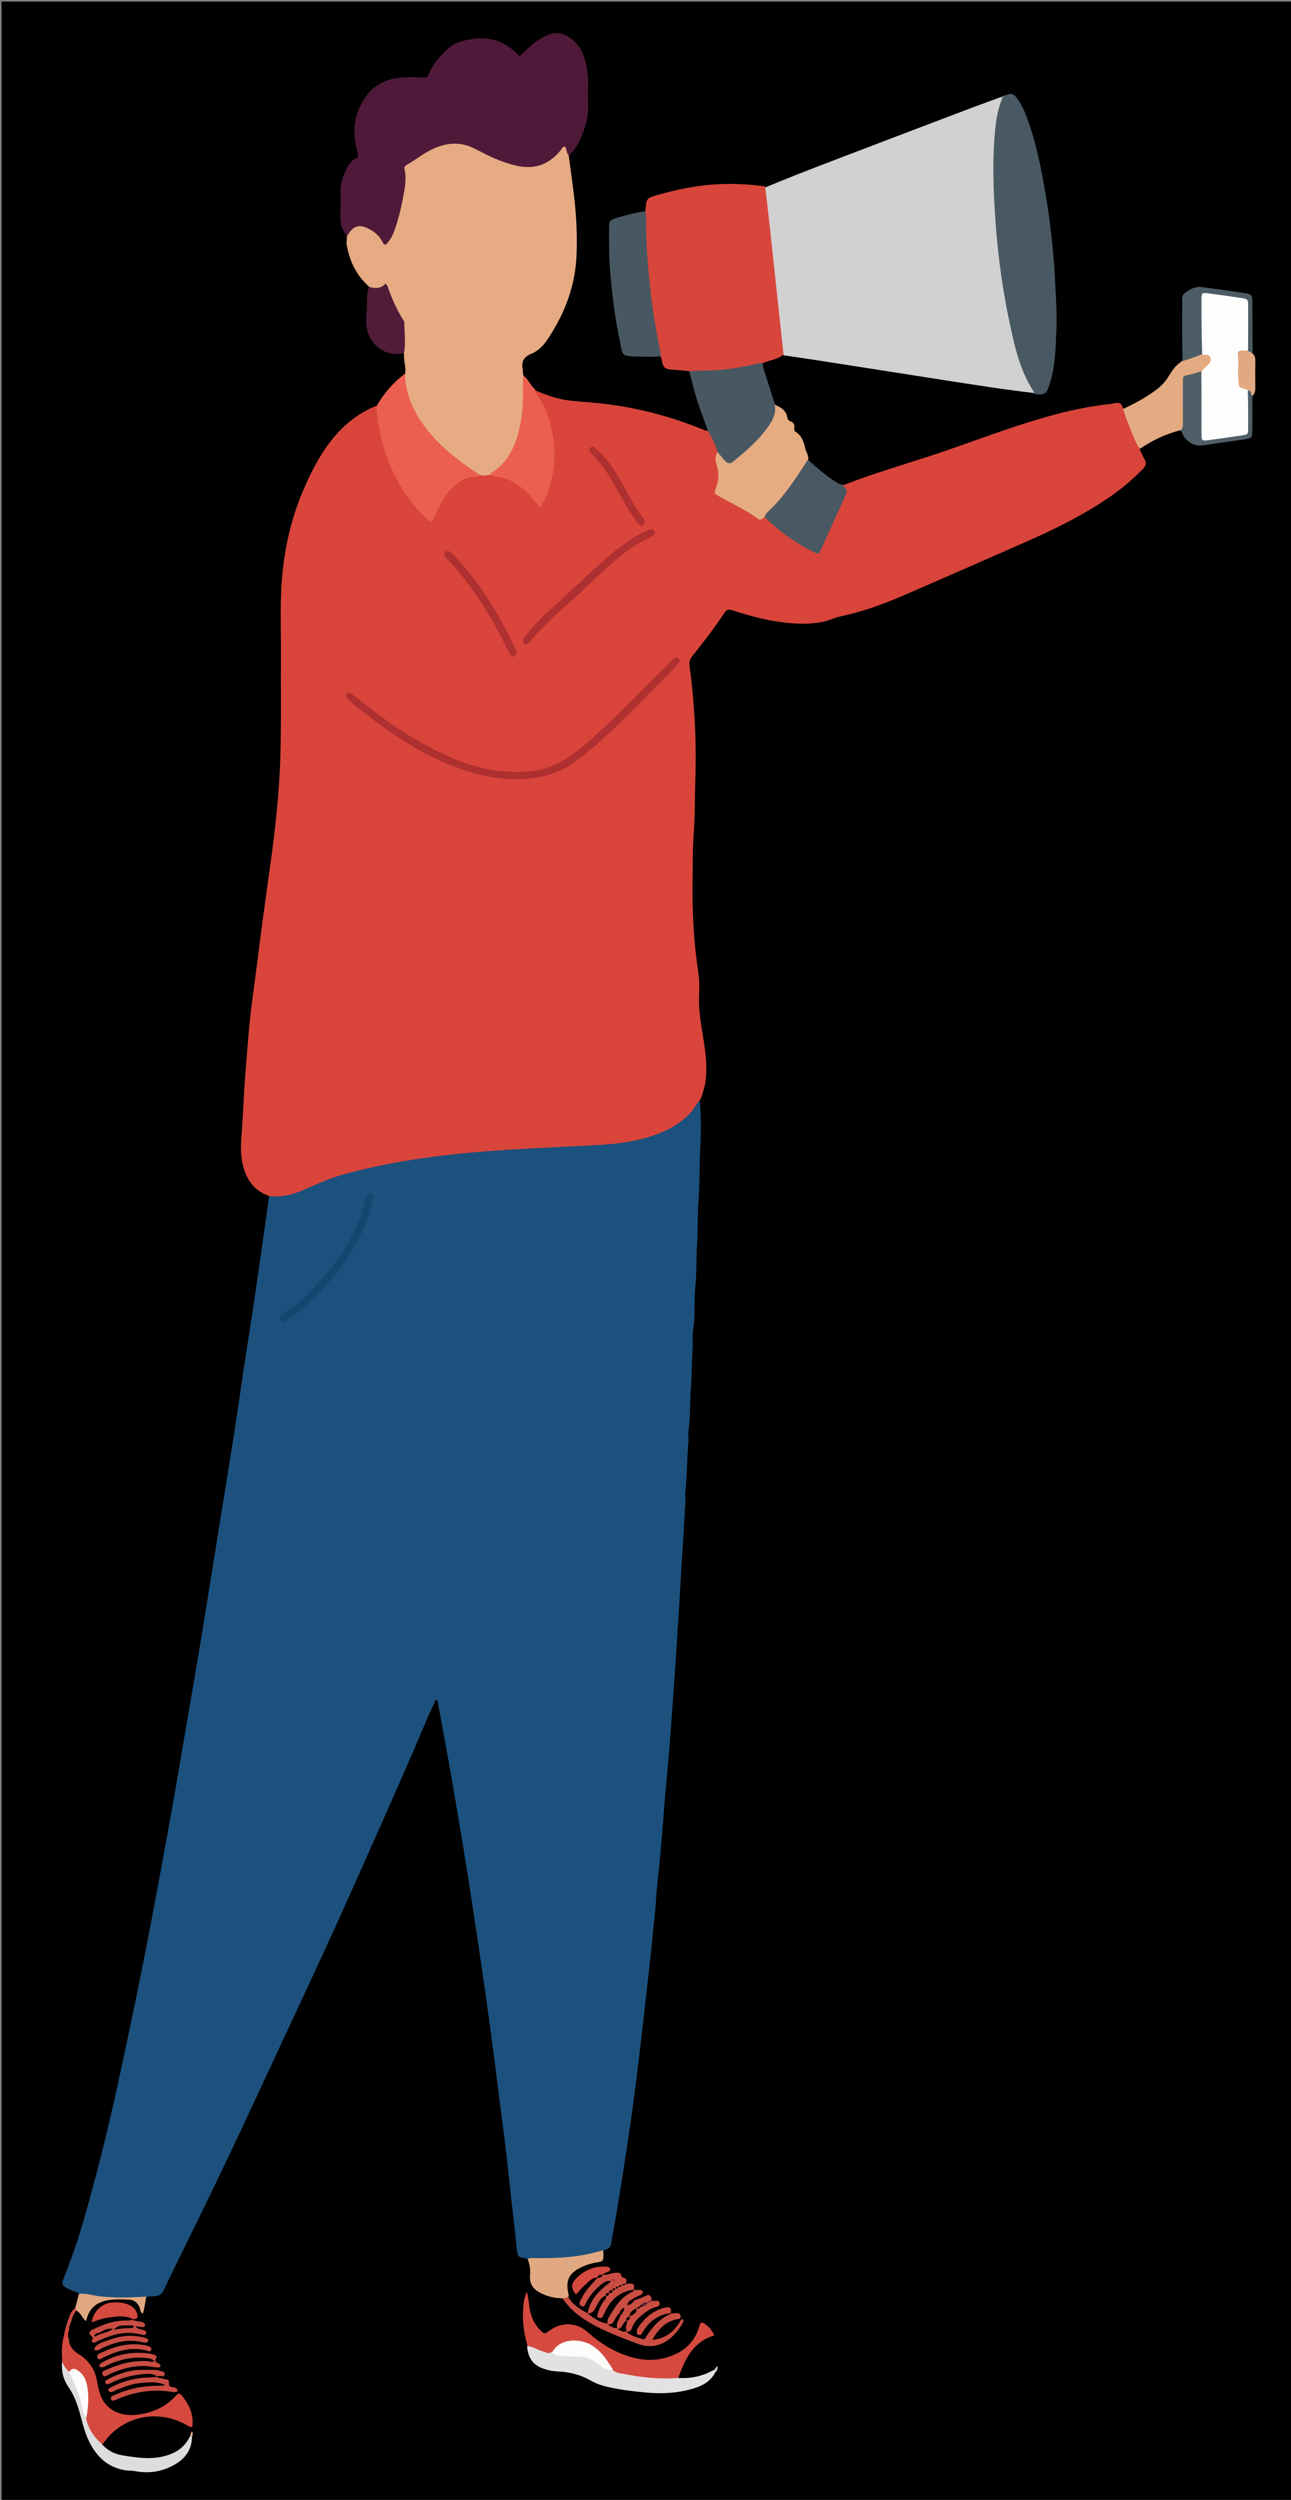 <svg version="1.1" id="Layer_1" xmlns="http://www.w3.org/2000/svg" xmlns:xlink="http://www.w3.org/1999/xlink" x="0px" y="0px"
	 width="100%" viewBox="0 0 1674 3240" enable-background="new 0 0 1674 3240" xml:space="preserve">
<rect x="0" y="0" width="1674" height="3240" fill="#808080" stroke="none"/>
<path fill="#000000" opacity="1" stroke="none" 
	d="
M2,996 
	C2,664 2,333 2,2 
	C560,2 1118,2 1676,2 
	C1676,1082 1676,2162 1676,3242 
	C1118,3242 560,3242 2,3242 
	C2,2493.667 2,1745.333 2,996 
z"/>
<path fill="#1C517D" opacity="1" stroke="none" 
	d="
M907.103,1425.011 
	C909.615,1448.275 908.766,1471.607 907.703,1494.781 
	C906.792,1514.655 907.378,1534.568 905.868,1554.364 
	C904.327,1574.573 905.218,1594.837 903.781,1614.958 
	C902.573,1631.864 903.58,1648.848 901.773,1665.583 
	C899.635,1685.373 901.886,1705.305 898.579,1724.988 
	C897.426,1731.852 898.63,1738.868 898.16,1745.869 
	C896.92,1764.382 897.174,1783.002 895.719,1801.491 
	C894.317,1819.294 895.337,1837.212 892.638,1854.946 
	C891.947,1859.484 893.199,1864.294 892.726,1868.893 
	C890.524,1890.289 891.27,1911.864 888.603,1933.234 
	C888.074,1937.479 889.057,1941.895 888.767,1946.193 
	C887.608,1963.376 886.93,1980.596 885.757,1997.758 
	C884.54,2015.571 883.471,2033.402 882.479,2051.223 
	C881.081,2076.353 879.196,2101.451 877.789,2126.581 
	C876.161,2155.667 873.719,2184.718 871.826,2213.801 
	C870.688,2231.299 869.219,2248.791 867.891,2266.285 
	C865.788,2294.001 862.62,2321.64 860.722,2349.367 
	C859.433,2368.208 857.575,2386.987 855.992,2405.794 
	C854.464,2423.937 851.911,2442.005 850.818,2460.167 
	C849.761,2477.727 847.448,2495.138 845.885,2512.631 
	C843.941,2534.39 841.179,2556.075 838.769,2577.792 
	C836.537,2597.903 834.434,2618.03 832.039,2638.121 
	C828.663,2666.443 825.232,2694.76 821.518,2723.04 
	C818.669,2744.73 815.498,2766.381 812.193,2788.008 
	C808.083,2814.907 803.766,2841.776 799.383,2868.632 
	C797.349,2881.092 794.608,2893.443 792.862,2905.938 
	C792.046,2911.77 789.609,2915.109 783.242,2916.352 
	C773.744,2925.91 761.369,2925.24 750.223,2927.416 
	C732.219,2930.931 713.871,2930.285 695.601,2930.115 
	C691.782,2930.08 688.487,2928.748 684.246,2927.491 
	C670.824,2925.36 671.224,2925.32 669.988,2913.017 
	C667.638,2889.642 664.745,2866.322 662.147,2842.972 
	C660.025,2823.901 658.19,2804.797 655.89,2785.748 
	C652.835,2760.457 649.449,2735.206 646.211,2709.937 
	C643.473,2688.571 640.84,2667.191 637.986,2645.841 
	C634.471,2619.55 630.899,2593.264 627.124,2567.009 
	C622.876,2537.465 618.46,2507.945 613.959,2478.439 
	C609.856,2451.535 605.698,2424.639 601.282,2397.786 
	C595.686,2363.746 589.954,2329.727 584.001,2295.748 
	C578.791,2266.005 573.201,2236.329 567.744,2206.63 
	C567.524,2205.435 567.651,2203.916 565.097,2203.025 
	C560.925,2212.201 556.52,2221.317 552.587,2230.632 
	C529.313,2285.763 504.977,2340.429 480.655,2395.101 
	C463.097,2434.571 445.553,2474.05 427.576,2513.329 
	C406.693,2558.96 385.357,2604.384 364.193,2649.886 
	C347.51,2685.754 330.882,2721.646 314.06,2757.448 
	C300.914,2785.425 287.66,2813.353 274.179,2841.17 
	C255.18,2880.373 235.927,2919.454 216.784,2958.587 
	C216.492,2959.186 216.206,2959.787 215.939,2960.397 
	C209.216,2975.771 209.217,2975.771 191.305,2976.617 
	C186.623,2979.772 182.191,2980.324 177.421,2979.95 
	C161.662,2978.713 145.925,2978.9 130.111,2979.537 
	C121.175,2979.896 111.608,2979.155 103.013,2972.766 
	C96.359,2969.303 89.698,2968.018 84.186,2964.023 
	C81.121,2961.801 79.968,2959.609 81.553,2955.695 
	C85.421,2946.142 88.744,2936.37 92.403,2926.729 
	C103.39,2897.779 111.252,2867.861 119.445,2838.074 
	C135.134,2781.03 148.209,2723.338 160.519,2665.484 
	C170.473,2618.703 180.283,2571.884 189.42,2524.939 
	C200.396,2468.543 210.805,2412.035 221.052,2355.501 
	C228.394,2315.003 235.078,2274.386 242.035,2233.819 
	C248.207,2197.827 254.517,2161.857 260.466,2125.828 
	C267.817,2081.303 274.858,2036.726 282.032,1992.171 
	C289.102,1948.266 296.305,1904.381 303.193,1860.446 
	C307.717,1831.592 311.712,1802.655 316.079,1773.775 
	C320.442,1744.92 325.112,1716.111 329.394,1687.245 
	C334.41,1653.438 339.164,1619.592 344.006,1585.76 
	C345.605,1574.592 347.124,1563.414 348.669,1551.364 
	C350.69,1546.653 354.463,1545.981 358.08,1546.125 
	C373.288,1546.729 386.97,1541.145 400.102,1534.879 
	C436.896,1517.323 476.34,1509.364 515.935,1502.268 
	C566.335,1493.236 617.248,1488.492 668.397,1485.637 
	C705.532,1483.564 742.723,1482.31 779.801,1479.605 
	C812.671,1477.208 845.358,1472.707 874.218,1454.4 
	C883.661,1448.41 891.074,1440.438 898.082,1431.979 
	C900.429,1429.146 902.43,1426.058 907.103,1425.011 
z"/>
<path fill="#D9453B" opacity="1" stroke="none" 
	d="
M907.93,1425.05 
	C903.221,1430.157 900.412,1436.661 895.677,1441.871 
	C882.035,1456.88 864.823,1465.845 845.943,1472.125 
	C824.957,1479.106 803.214,1482.272 781.289,1483.62 
	C739.793,1486.174 698.228,1487.609 656.742,1490.296 
	C585.969,1494.879 515.68,1502.979 446.985,1521.684 
	C434.738,1525.018 422.925,1529.35 411.36,1534.495 
	C404.068,1537.739 396.733,1540.892 389.356,1543.936 
	C376.866,1549.088 363.931,1551.673 349.511,1550.377 
	C327.212,1542.647 317.747,1525.913 313.826,1504.589 
	C311.139,1489.98 313.001,1475.569 313.951,1461.05 
	C315.509,1437.237 316.363,1413.371 318.318,1389.593 
	C320.949,1357.595 323.035,1325.542 327.435,1293.697 
	C331.925,1261.2 335.788,1228.616 340.129,1196.098 
	C344.207,1165.536 348.622,1135.02 352.754,1104.466 
	C355.861,1081.488 358.254,1058.436 360.331,1035.333 
	C365.792,974.593 363.831,913.721 364.279,852.891 
	C364.469,826.951 363.583,800.991 364.27,775.069 
	C365.547,726.894 374.099,680.1 393.166,635.53 
	C403.271,611.912 414.821,589.128 431.041,569.024 
	C446.082,550.383 464.221,535.692 487.17,526.239 
	C493.734,530.891 492.838,537.972 493.756,544.366 
	C500.258,589.651 517.718,629.789 549.514,663.155 
	C557.847,671.901 558.043,671.717 563.386,661.006 
	C565.165,657.441 566.842,653.82 568.796,650.348 
	C580.451,629.633 596.136,614.628 622.194,613.137 
	C626.552,612.097 630.211,611.96 634.646,612.592 
	C659.928,614.017 678.965,625.685 694.085,644.284 
	C698.91,650.219 701.312,649.348 703.99,642.76 
	C720.895,601.158 719.086,560.57 697.863,520.905 
	C695.439,516.374 691.043,512.4 693.835,505.916 
	C708.311,511.801 722.42,517.177 737.778,519.043 
	C745.973,520.038 754.229,520.745 762.4,521.341 
	C815.031,525.182 865.474,537.735 914.162,557.791 
	C914.773,558.042 915.432,558.178 916.81,558.49 
	C925.737,559.209 926.107,566.697 929.021,571.829 
	C931.132,575.547 932.696,579.581 932.917,584.729 
	C930.323,591.347 931.657,597.254 933.149,602.98 
	C935.381,611.544 936.046,620.041 933.069,628.46 
	C930.617,635.395 933.088,639.385 939.253,642.924 
	C952.767,650.683 967.205,656.825 979.885,666.043 
	C983.008,668.314 986.631,668.62 991.051,668.49 
	C999.063,671.434 1004.224,677.254 1010.019,682.119 
	C1022.539,692.627 1036.244,701.265 1050.436,709.263 
	C1057.058,712.995 1060.858,712.022 1064.165,704.62 
	C1072.689,685.547 1080.968,666.344 1090.272,647.636 
	C1093.274,641.598 1092.267,635.401 1093.496,628.723 
	C1130.339,614.557 1167.572,603.451 1204.519,591.457 
	C1237.345,580.8 1269.669,568.609 1302.351,557.496 
	C1347.296,542.212 1392.658,528.483 1440.173,523.55 
	C1442.459,523.313 1444.696,522.627 1446.973,522.255 
	C1451.576,521.501 1454.652,523.247 1455.945,528.606 
	C1458.802,531.707 1461.346,534.212 1462.668,537.807 
	C1467.03,549.665 1471.781,561.374 1476.564,573.068 
	C1477.596,575.592 1477.991,578.181 1477.458,581.607 
	C1479.723,586.521 1481.493,590.878 1483.929,594.824 
	C1487.16,600.057 1485.853,603.896 1481.788,608.013 
	C1468.668,621.296 1454.591,633.366 1439.191,643.958 
	C1403.691,668.374 1365.165,687.065 1325.858,704.297 
	C1273.515,727.243 1221.225,750.312 1168.741,772.93 
	C1143.722,783.712 1118.06,792.77 1091.327,798.579 
	C1082.598,800.475 1074.484,804.574 1065.582,806.226 
	C1045.691,809.918 1025.939,808.474 1006.211,805.334 
	C987.144,802.299 968.57,797.171 950.278,791.1 
	C945.451,789.498 942.365,789.784 939.349,794.338 
	C926.494,813.745 912.265,832.173 897.724,850.323 
	C894.169,854.76 893.378,858.778 894.154,863.902 
	C897.033,882.913 898.634,902.047 899.991,921.229 
	C902.127,951.435 902.522,981.708 901.591,1011.891 
	C900.886,1034.778 901.176,1057.746 899.531,1080.532 
	C898.044,1101.125 898.291,1121.703 898.027,1142.229 
	C897.519,1181.682 899.509,1221.109 905.447,1260.259 
	C906.932,1270.054 906.964,1280.207 906.468,1290.136 
	C905.396,1311.615 910.092,1332.386 913.167,1353.36 
	C915.679,1370.492 917.205,1387.578 914.351,1404.842 
	C913.473,1410.154 911.322,1415.022 909.996,1420.95 
	C909.411,1422.427 908.905,1423.136 908.177,1424.459 
	C907.956,1425.074 907.898,1425.082 907.93,1425.05 
z"/>
<path fill="#D1D1D1" opacity="1" stroke="none" 
	d="
M1342.431,509.573 
	C1317.212,506.714 1292.338,503.143 1267.496,499.37 
	C1239.401,495.104 1211.331,490.668 1183.254,486.283 
	C1145.375,480.368 1107.502,474.407 1069.619,468.514 
	C1052.314,465.822 1034.991,463.246 1016.883,460.648 
	C1011.326,457.57 1010.586,452.485 1010.129,447.552 
	C1005.195,394.286 998.579,341.195 993.478,287.944 
	C992.658,279.383 991.918,270.749 990.494,262.197 
	C989.479,256.104 988.525,249.595 992.432,242.863 
	C1017.862,232.312 1042.809,222.45 1067.861,212.859 
	C1119.537,193.074 1171.264,173.418 1222.982,153.741 
	C1248.061,144.199 1273.167,134.728 1299.035,125.387 
	C1302.695,128.297 1302.042,131.613 1301.179,134.868 
	C1289.642,178.342 1291.364,222.47 1293.679,266.802 
	C1295.679,305.092 1299.818,343.089 1306.158,380.821 
	C1312.004,415.617 1318.964,450.214 1331.75,483.364 
	C1335.087,492.017 1342.159,499 1342.431,509.573 
z"/>
<path fill="#E6AB82" opacity="1" stroke="none" 
	d="
M636.111,615.121 
	C631.48,615.806 627.655,616.911 622.901,615.946 
	C618.418,615.434 614.828,614.776 611.713,612.677 
	C578.904,590.558 549.153,565.562 532.132,528.494 
	C527.951,519.388 524.986,509.958 523.242,500.1 
	C522.35,495.054 522.358,490.209 525.182,484.898 
	C526.832,475.953 523.255,467.987 523.924,458.921 
	C520.268,450.462 522.959,442.382 521.901,434.581 
	C520.479,424.099 519.103,413.71 513.123,404.49 
	C510.265,400.083 508.012,395.201 506.216,390.24 
	C502.862,380.973 499.87,371.862 486.598,376.015 
	C483.966,376.838 480.777,375.151 478.834,371.739 
	C462.646,357.481 453.73,339.929 449.851,318.674 
	C449.617,317.907 449.2,317.021 449.291,316.54 
	C449.517,313.276 449.651,310.493 449.74,306.875 
	C451.035,295.292 456.092,290.467 466.443,290.504 
	C477.907,290.546 486.667,296.175 494.211,304.313 
	C500.208,310.782 501.695,310.887 505.005,302.813 
	C515.179,277.996 521.726,252.201 521.425,225.23 
	C521.337,217.316 522.965,211.853 529.763,207.656 
	C540.245,201.184 550.372,194.165 561.632,188.993 
	C579.988,180.559 598.166,179.939 616.534,189.049 
	C629.357,195.408 642.102,201.939 655.655,206.754 
	C681.244,215.844 704.701,215.344 723.897,192.945 
	C726.281,190.163 729.549,187.423 733.47,189.467 
	C737.828,191.74 738.725,196.009 737.418,201.409 
	C740.531,225.085 744.065,247.987 746.107,271.12 
	C747.835,290.693 748.333,310.283 747.633,329.839 
	C746.375,365.023 735.667,397.522 717.614,427.687 
	C710.228,440.027 702.912,452.826 689.001,458.496 
	C679.307,462.448 676.105,468.366 677.643,478.007 
	C677.956,479.966 677.908,481.982 678.274,484.841 
	C685.32,506.268 681.901,526.955 679.118,547.583 
	C676.687,565.6 670.187,582.186 659.862,597.134 
	C654.162,605.386 647.564,612.837 636.111,615.121 
z"/>
<path fill="#4F1939" opacity="1" stroke="none" 
	d="
M737.848,201.907 
	C734.304,198.645 735.007,193.875 732.933,190.068 
	C729.4,189.697 728.599,192.813 727.062,194.713 
	C711.636,213.78 692.111,220.349 668.296,214.427 
	C654.97,211.113 642.281,206.182 630.047,200.008 
	C624.99,197.456 619.924,194.925 614.863,192.383 
	C597.508,183.665 580.199,184.658 562.789,192.36 
	C549.886,198.069 539.036,207.112 526.863,213.988 
	C524.845,215.128 523.94,216.68 524.451,218.888 
	C527.639,232.658 524.531,246.076 521.965,259.454 
	C519.519,272.209 516.287,284.805 512.043,297.098 
	C509.425,304.683 506.03,311.864 499.891,317.315 
	C496.51,316.4 496.031,313.454 494.773,311.346 
	C490.872,304.804 485.25,300.261 478.646,296.814 
	C465.669,290.042 457.914,292.451 450.302,305.676 
	C442.166,297.877 441.111,287.614 441.352,277.377 
	C441.549,269.051 441.791,260.744 441.509,252.418 
	C441.094,240.182 444.164,228.739 449.738,217.932 
	C452.37,212.831 455.668,208.092 460.998,205.608 
	C465.272,203.616 464.375,200.937 463.488,197.481 
	C458.689,178.785 457.321,160.101 465.135,141.789 
	C474.786,119.171 490.27,104.083 515.979,101.061 
	C526.983,99.768 537.911,99.666 548.8,100.473 
	C553.195,100.799 554.742,99.742 556.111,96.159 
	C561.363,82.413 571.106,71.967 581.749,62.322 
	C587.544,57.07 594.908,54.355 602.314,52.519 
	C629.61,45.749 653.794,50.676 673.475,72.988 
	C678.519,68.335 683.423,63.547 688.613,59.092 
	C695.44,53.231 702.741,48.265 711.361,45.014 
	C723.938,40.271 734.301,44.115 743.387,52.327 
	C756.272,63.974 760.296,79.717 762.112,96.278 
	C763.379,107.828 761.751,119.449 762.579,130.885 
	C763.295,140.758 762.439,150.135 759.91,159.396 
	C755.679,174.881 749.742,189.644 737.848,201.907 
z"/>
<path fill="#D8453B" opacity="1" stroke="none" 
	d="
M992.154,241.827 
	C996.662,278.367 1000.409,314.687 1004.264,350.995 
	C1008.084,386.972 1012.014,422.937 1015.992,459.793 
	C1008.479,465.421 999.594,466.647 990.646,469.909 
	C986.285,474.621 981.022,475.669 975.815,476.884 
	C952.707,482.28 929.347,485.171 905.573,484.11 
	C901.908,483.947 898.203,484.102 894.325,481.124 
	C885.438,480.102 877.33,479.51 869.256,478.933 
	C862.072,478.419 859.606,475.237 858.574,469.194 
	C858.3,467.59 857.892,466.009 857.401,463.658 
	C852.67,457.718 851.228,451.321 849.951,444.761 
	C842.657,407.288 837.743,369.564 835.412,331.409 
	C834.499,316.479 834.067,301.599 833.911,286.678 
	C833.87,282.719 833.607,278.637 836.886,274.48 
	C837.9,257.123 837.824,256.857 853.768,252.361 
	C876.792,245.869 900.05,240.976 924.089,239.205 
	C946.067,237.586 967.755,238.36 989.489,241.189 
	C990.146,241.274 990.79,241.462 992.154,241.827 
z"/>
<path fill="#485963" opacity="1" stroke="none" 
	d="
M1342.587,510.918 
	C1322.03,481.119 1315.196,447.152 1308.111,413.428 
	C1297.984,365.226 1292.312,316.422 1289.536,267.228 
	C1287.753,235.637 1287.238,204.116 1289.986,172.586 
	C1291.346,156.987 1293.598,141.554 1299.971,126.321 
	C1299.809,125.549 1299.938,125.79 1299.817,125.854 
	C1300.324,125.636 1300.846,125.218 1301.64,124.327 
	C1311.041,120.114 1313.687,120.715 1318.902,127.621 
	C1326.247,137.347 1330.36,148.636 1334.271,159.952 
	C1344.735,190.231 1350.658,221.593 1356.019,253.081 
	C1360.642,280.228 1363.854,307.554 1366.224,334.969 
	C1367.445,349.094 1368.04,363.287 1368.817,377.448 
	C1369.727,394.03 1370.526,410.63 1369.813,427.146 
	C1368.845,449.56 1368.687,472.187 1362.184,494.019 
	C1361.518,496.253 1360.905,498.506 1360.138,500.705 
	C1356.783,510.32 1353.857,512.149 1342.587,510.918 
z"/>
<path fill="#EB5F50" opacity="1" stroke="none" 
	d="
M524.887,484.438 
	C526.166,517.816 541.856,544.719 563.861,568.567 
	C580.674,586.786 600.571,601.322 621.696,615.272 
	C620.623,617.426 618.732,617.923 616.676,617.916 
	C604.908,617.877 595.855,623.627 587.632,631.329 
	C575.676,642.527 569.105,657.062 562.476,671.564 
	C559.644,677.76 559.278,677.954 554.598,673.632 
	C530.448,651.332 513.704,624.195 502.14,593.612 
	C494.102,572.351 490.103,550.266 487.913,526.907 
	C497.519,510.075 509.532,496.156 524.887,484.438 
z"/>
<path fill="#485862" opacity="1" stroke="none" 
	d="
M893.693,481.393 
	C899.845,480.511 906.157,480.237 912.467,480.263 
	C934.187,480.352 955.518,477.364 976.624,472.447 
	C980.498,471.545 984.424,470.864 989.132,470.122 
	C988.781,474.237 990.134,478.06 991.33,481.813 
	C995.643,495.349 1000.102,508.838 1004.464,523.132 
	C1008.513,527.874 1008.587,532.572 1007.316,537.74 
	C1005.361,545.683 1001.446,552.645 996.311,558.769 
	C984.771,572.535 972.089,585.295 958.41,596.884 
	C945.996,607.402 934.246,602.728 930.671,585.98 
	C927.372,576.28 923.711,567.565 918.028,559.094 
	C912.431,541.9 905.458,525.805 900.989,508.876 
	C898.635,499.957 896.232,491.051 893.693,481.393 
z"/>
<path fill="#E5AB81" opacity="1" stroke="none" 
	d="
M930.133,585.976 
	C933.366,588.907 935.899,592.841 939.018,596.237 
	C943.369,600.975 946.52,601.762 951.14,597.908 
	C969.482,582.608 987.929,567.29 1000.308,546.314 
	C1004.08,539.922 1006.18,532.962 1004.475,524.641 
	C1012.512,527.591 1019.718,532.013 1021.071,541.983 
	C1021.279,543.521 1022.458,545.097 1024.154,545.67 
	C1029.018,547.313 1031.001,550.423 1029.886,555.589 
	C1029.544,557.177 1030.218,558.804 1031.843,559.828 
	C1040.005,564.977 1042.398,573.164 1044.379,582.002 
	C1045.268,585.972 1048.351,589.491 1048.073,594.792 
	C1048.409,598.598 1048.236,601.614 1046.447,604.174 
	C1031.284,625.867 1017.614,648.734 997.558,666.595 
	C996.067,667.923 994.528,669.186 991.763,669.621 
	C988.528,672.43 986.293,675.215 981.96,671.923 
	C966.748,660.363 949.11,652.935 932.718,643.375 
	C926.193,639.57 925.86,639.47 928.355,632.576 
	C932.005,622.49 932.607,612.552 929.145,602.298 
	C927.413,597.167 927.078,591.837 930.133,585.976 
z"/>
<path fill="#485862" opacity="1" stroke="none" 
	d="
M836.6,273.785 
	C837.556,278.005 837.911,282.308 837.877,286.608 
	C837.661,314.171 839.794,341.616 842.586,368.985 
	C845.748,399.986 851.127,430.676 857.34,462.048 
	C845.33,462.603 833.404,462.273 821.476,462.035 
	C818.81,461.982 816.236,461.43 813.632,461.124 
	C808.796,460.557 806.821,457.901 806.002,453.518 
	C803.389,439.54 800.267,425.645 798.075,411.604 
	C795.016,392.012 792.988,372.299 791.193,352.523 
	C789.451,333.342 789.823,314.262 789.78,295.124 
	C789.76,286.32 790.528,285.079 799.112,282.585 
	C811.194,279.075 823.313,275.626 836.6,273.785 
z"/>
<path fill="#495862" opacity="1" stroke="none" 
	d="
M991.568,670.155 
	C991.952,667.038 993.787,665.101 995.748,663.289 
	C1016.724,643.909 1031.834,620.06 1047.578,595.879 
	C1059.212,606.101 1070.48,616.265 1083.435,624.386 
	C1086.255,626.154 1088.91,628.151 1093.197,628.104 
	C1094.057,629.157 1093.82,630.677 1094.359,631.038 
	C1099.717,634.621 1097.803,638.854 1095.791,643.268 
	C1087.5,661.461 1079.268,679.681 1071.023,697.894 
	C1068.824,702.75 1066.755,707.669 1064.443,712.47 
	C1061.652,718.265 1061.274,718.49 1055.395,715.621 
	C1031.835,704.123 1010.751,689.101 991.568,670.155 
z"/>
<path fill="#EB5F50" opacity="1" stroke="none" 
	d="
M636.17,615.74 
	C636.161,614.446 636.775,613.095 637.824,612.428 
	C659.666,598.532 668.781,576.907 674.049,552.95 
	C677.631,536.659 678.548,520.144 678.12,503.512 
	C677.983,498.206 678.168,492.893 678.364,486.647 
	C684.941,490.814 687.328,499.194 694.055,504.907 
	C693.882,508.828 696.118,511.086 697.744,513.537 
	C710.369,532.561 716.136,553.6 718.338,576.249 
	C720.042,593.774 718.276,610.625 713.629,627.269 
	C710.722,637.681 707.172,648.032 700.182,657.679 
	C694.229,650.948 689.572,644.154 683.626,638.438 
	C672.04,627.3 659.191,619.081 642.74,617.645 
	C640.792,617.475 638.909,616.567 636.17,615.74 
z"/>
<path fill="#D5493F" opacity="1" stroke="none" 
	d="
M683.935,3040.184 
	C678.161,3020.605 676.574,3001.298 679.532,2981.707 
	C679.828,2979.749 680.447,2977.828 681.048,2975.931 
	C681.538,2974.387 682.226,2972.905 683.335,2970.112 
	C684.724,2976.72 685.584,2982.027 686.126,2987.484 
	C687.335,2999.677 691.496,3010.838 700.225,3019.744 
	C705.79,3025.422 706.186,3025.229 712.667,3020.558 
	C722.915,3013.171 734.117,3010.638 746.463,3013.873 
	C753.437,3015.7 759.037,3019.921 764.261,3024.567 
	C777.587,3036.417 792.529,3045.591 809.166,3051.907 
	C826.323,3058.421 844.048,3060.844 861.979,3056.104 
	C883.051,3050.532 899.254,3038.891 906.14,3017.016 
	C906.536,3015.756 906.907,3014.488 907.303,3013.227 
	C908.432,3009.625 910.529,3009.586 913.338,3011.463 
	C918.994,3015.242 923.146,3020.214 926.235,3026.877 
	C899.17,3034.873 888.586,3056.733 879.849,3081.016 
	C877.465,3086.319 873.202,3087.362 868.854,3087.096 
	C847.5,3085.787 826.013,3085.633 805.101,3080.136 
	C801.551,3079.203 798.127,3078.174 794.452,3075.566 
	C788.096,3067.427 783.174,3059.24 776.293,3052.435 
	C757.05,3033.403 738.668,3032.39 717.396,3050.067 
	C703.706,3054.862 693.732,3049.11 683.935,3040.184 
z"/>
<path fill="#E4AA81" opacity="1" stroke="none" 
	d="
M1478.096,581.767 
	C1470.913,571.913 1467.556,559.976 1462.804,548.665 
	C1460.362,542.851 1458.47,536.806 1456.174,530.096 
	C1472.573,522.352 1488.355,514.014 1502.408,502.699 
	C1508.709,497.625 1513.362,491.108 1517.528,484.277 
	C1521.203,478.25 1525.461,472.845 1532.029,468.589 
	C1538.569,459.72 1548.589,460.252 1557.859,457.135 
	C1563.953,456.247 1568.751,457.067 1571.371,462.19 
	C1574.201,467.724 1571.429,472.318 1567.914,476.488 
	C1565.586,479.25 1562.958,481.719 1559.09,484.049 
	C1556.34,484.91 1554.72,486.138 1552.898,486.903 
	C1538.118,493.112 1538.123,493.097 1538.1,509.433 
	C1538.084,521.362 1538.294,533.294 1537.98,545.218 
	C1537.851,550.117 1537.981,555.457 1530.901,557.51 
	C1511.492,562.455 1494.422,570.525 1478.096,581.767 
z"/>
<path fill="#E3E1E1" opacity="1" stroke="none" 
	d="
M683.449,3040.525 
	C691.08,3041.323 697.718,3046.01 705.359,3047.989 
	C708.353,3048.764 711.321,3051.438 715.212,3048.225 
	C727.707,3049.167 739.576,3050.031 751.524,3050.343 
	C762.868,3050.639 772.512,3056.108 781.416,3062.788 
	C785.399,3065.778 789.492,3068.596 794.454,3071.568 
	C798.974,3075.843 804.19,3075.885 809.005,3076.819 
	C831.873,3081.254 854.894,3083.936 878.965,3082.019 
	C895.45,3082.979 910.335,3080.079 924.834,3072.001 
	C926.664,3071.237 927.601,3071.518 928.206,3073.4 
	C922.342,3085.802 911.836,3091.728 900.393,3095.29 
	C879.968,3101.648 858.933,3102.93 837.546,3100.906 
	C821.719,3099.408 805.995,3097.582 790.466,3094.196 
	C782.036,3092.358 773.889,3089.908 766.276,3085.544 
	C753.131,3078.008 738.825,3074.282 723.65,3073.625 
	C717.732,3073.369 711.865,3072.349 706.154,3070.504 
	C691.667,3065.824 684.676,3056.896 683.449,3040.525 
z"/>
<path fill="#D5493F" opacity="1" stroke="none" 
	d="
M80.761,3060.661 
	C79.807,3049.698 79.784,3039.542 82.476,3028.684 
	C84.811,3023.738 82.765,3017.761 89.016,3015.618 
	C89.688,3016.916 89.713,3017.82 89.635,3019.395 
	C89.19,3020.683 88.819,3021.284 88.334,3022.388 
	C88.276,3024.678 88.301,3026.445 88.249,3028.871 
	C89.168,3031.149 88.931,3032.984 89.372,3035.357 
	C91.517,3042.754 95.848,3047.247 101.836,3050.955 
	C115.563,3059.453 123.906,3071.783 126.124,3088.008 
	C126.483,3090.631 127.337,3093.182 127.84,3095.791 
	C133.087,3122.99 155.423,3132.01 176.443,3129.77 
	C195.826,3127.704 213.135,3120.873 226.847,3106.281 
	C232.008,3100.789 232.818,3100.915 237.459,3106.929 
	C246.199,3118.254 251.319,3130.74 249.349,3145.333 
	C245.643,3146.232 243.73,3143.941 241.51,3142.705 
	C209.196,3124.7 168.119,3128.587 141.116,3157.758 
	C138.417,3160.673 136.152,3163.991 133.13,3167.598 
	C128.159,3169.979 125.652,3166.894 123.311,3164.199 
	C116.014,3155.8 110.521,3146.445 109.048,3134.396 
	C112.083,3120.525 110.402,3107.265 109.486,3094.176 
	C108.667,3082.473 101.512,3075.958 91.063,3075.461 
	C81.75,3074.44 81.589,3067.772 80.761,3060.661 
z"/>
<path fill="#511B3A" opacity="1" stroke="none" 
	d="
M478.339,371.785 
	C486.379,373.898 493.659,374.478 499.61,367.823 
	C502.814,369.593 502.992,372.437 503.839,374.762 
	C508.62,387.889 514.201,400.626 521.569,412.534 
	C522.785,414.498 524.317,416.393 524.32,418.838 
	C524.332,431.394 526.257,443.952 524.011,457.284 
	C499.371,464.2 477.851,445.638 475.104,422.381 
	C474.361,416.088 474.999,410.012 475.453,404.059 
	C476.253,393.574 474.738,382.867 478.339,371.785 
z"/>
<path fill="#4C5C65" opacity="1" stroke="none" 
	d="
M1558.645,459.133 
	C1550.041,462.516 1542.036,465.277 1533.314,468.118 
	C1532.713,443.595 1532.792,418.992 1532.975,394.389 
	C1533.014,389.173 1531.589,383.155 1536.66,379.564 
	C1542.808,375.209 1549.456,370.926 1557.488,371.957 
	C1576.899,374.448 1596.275,377.227 1615.63,380.122 
	C1622.506,381.15 1623.871,382.933 1623.92,390.039 
	C1624.07,411.985 1624.072,433.933 1624.182,456.8 
	C1620.799,459.559 1618.44,457.812 1615.897,454.544 
	C1612.211,440.644 1614.557,427.314 1613.897,414.105 
	C1613.699,410.13 1613.7,406.13 1613.868,402.154 
	C1614.193,394.469 1610.993,390.608 1603.004,389.912 
	C1592.783,389.021 1582.608,387.332 1572.493,385.667 
	C1563.708,384.222 1562.077,388.186 1562.111,395.413 
	C1562.191,412.015 1562.206,428.619 1562.09,445.221 
	C1562.058,449.817 1562.665,454.614 1558.645,459.133 
z"/>
<path fill="#DEDDDD" opacity="1" stroke="none" 
	d="
M111.523,3133.389 
	C114.107,3147.768 121.803,3158.263 132.025,3167.841 
	C139.418,3175.753 147.958,3180.541 158.051,3182.182 
	C175.611,3185.035 193.211,3187.951 211.004,3183.838 
	C226.152,3180.337 238.782,3173.341 246.159,3157.999 
	C247.075,3156.884 247.765,3156.706 248.993,3157.096 
	C249.103,3178.029 236.84,3190.13 219.466,3197.897 
	C205.604,3204.094 190.925,3205.693 175.821,3202.91 
	C170.965,3202.015 165.88,3202.364 161.028,3201.457 
	C137.257,3197.012 122.984,3181.384 113.669,3160.304 
	C108.572,3148.769 106.128,3136.344 102.56,3124.309 
	C99.323,3113.396 95.162,3102.945 88.724,3093.676 
	C81.923,3083.884 79.417,3073.361 80.503,3060.814 
	C82.522,3064.787 84.469,3069.675 89.125,3073.536 
	C92.201,3074.317 93.795,3076.034 94.939,3078.079 
	C104.447,3095.069 111.039,3112.936 111.523,3133.389 
z"/>
<path fill="#E1A981" opacity="1" stroke="none" 
	d="
M684.043,2927.887 
	C687.205,2926.096 691.221,2926.62 695.19,2926.669 
	C724.211,2927.027 753.015,2925.576 781.703,2916.449 
	C782.48,2918.087 782.459,2919.744 782.444,2921.402 
	C782.357,2930.862 782.357,2930.859 773.413,2932.363 
	C764.863,2933.8 756.718,2936.609 749.246,2940.885 
	C737.87,2947.394 734.093,2956.236 736.361,2969.341 
	C736.698,2971.285 737.216,2973.198 737.496,2975.984 
	C735.848,2979.354 733.773,2980.336 730.234,2978.967 
	C727.322,2978.562 725.1,2978.477 721.925,2978.357 
	C714.704,2977.443 708.797,2975.61 703.005,2972.917 
	C692.488,2968.026 686.107,2961.415 687.305,2948.548 
	C687.924,2941.904 687.016,2934.755 684.043,2927.887 
z"/>
<path fill="#4F5E67" opacity="1" stroke="none" 
	d="
M1530.69,558.073 
	C1533.86,555.524 1533.822,551.943 1533.808,548.217 
	C1533.74,530.687 1533.741,513.157 1533.795,495.627 
	C1533.822,487.114 1533.94,487.314 1541.965,485.674 
	C1546.792,484.688 1551.468,482.966 1556.999,481.52 
	C1562.756,484.858 1562.034,490.132 1562.075,495.022 
	C1562.238,514.302 1562.038,533.583 1562.178,552.862 
	C1562.27,565.425 1563.604,566.338 1576.408,564.525 
	C1585.93,563.177 1595.458,561.903 1604.96,560.389 
	C1611.68,559.319 1613.844,555.756 1613.836,549.552 
	C1613.823,539.58 1613.783,529.607 1613.891,519.635 
	C1613.935,515.662 1613.639,511.622 1616.09,507.176 
	C1623.04,502.833 1623.688,507.102 1623.935,512.773 
	C1623.911,528.605 1624.006,543.534 1623.901,558.462 
	C1623.841,567.097 1623.01,568.023 1614.563,569.272 
	C1595.907,572.029 1577.237,574.689 1558.565,577.331 
	C1547.613,578.881 1535.592,570.837 1532.479,560.034 
	C1532.311,559.453 1531.715,558.994 1530.69,558.073 
z"/>
<path fill="#CA4D43" opacity="1" stroke="none" 
	d="
M729.7,2979.298 
	C731.714,2978.131 733.884,2977.614 736.698,2976.97 
	C742.364,2986.978 751.465,2992.713 762.003,2998.227 
	C771.642,2999.686 777.335,3006.612 786.019,3008.866 
	C787.081,3009.209 787.511,3009.326 788.557,3009.691 
	C792.109,3011.771 795.316,3013.079 798.968,3014.918 
	C799.988,3015.27 800.399,3015.406 801.412,3015.788 
	C804.679,3017.545 807.825,3017.996 811.125,3020.882 
	C817.846,3028.072 826.061,3029.185 833.624,3031.692 
	C835.966,3032.468 836.622,3030.668 837.763,3028.797 
	C845.602,3015.942 855.584,3005.278 869.861,2998.706 
	C872.491,2998.094 875.087,2998.224 877.662,2998.05 
	C880.425,2997.862 882.081,2998.869 882.684,3002.302 
	C883.466,3003.796 883.451,3004.596 882.166,3005.842 
	C871.812,3012.088 860.769,3016.231 854.04,3027.08 
	C866.03,3024.506 872.435,3015.123 880.747,3007.183 
	C881.923,3006.062 882.603,3005.43 884.001,3004.737 
	C886.782,3006.635 886.328,3008.767 885.093,3010.977 
	C874.092,3030.655 853.906,3048.003 826.743,3037.674 
	C805.341,3029.536 783.775,3021.69 763.919,3010.004 
	C750.626,3002.18 738.834,2992.661 729.7,2979.298 
z"/>
<path fill="#CA4D43" opacity="1" stroke="none" 
	d="
M762.004,2998.067 
	C764.701,2982.516 774.315,2971.496 786.002,2961.877 
	C788.014,2960.222 790.717,2959.37 792.075,2956.183 
	C785.742,2955.695 781.329,2959.096 777.32,2962.726 
	C770.924,2968.516 765.167,2974.856 760.962,2982.597 
	C759.488,2985.31 758.276,2991.201 753.721,2988.773 
	C748.736,2986.116 752.839,2981.667 754.382,2978.398 
	C759.14,2968.318 767.276,2960.892 774.839,2951.97 
	C775.915,2949.354 777.668,2948.865 780.65,2948.152 
	C787.32,2949.116 792.038,2946.113 797.207,2945.739 
	C801.041,2945.461 804.575,2944.931 805.764,2949.636 
	C806.415,2952.213 808.564,2951.835 810.21,2952.622 
	C812.914,2953.914 812.389,2956.235 811.554,2959.83 
	C810.851,2961.727 810.247,2962.215 809.075,2962.893 
	C808.244,2963.343 807.913,2963.521 807.08,2963.934 
	C805.912,2964.457 805.242,2964.729 804.096,2965.228 
	C803.317,2965.63 803.006,2965.787 802.232,2966.177 
	C801.461,2966.56 801.154,2966.71 800.39,2967.084 
	C799.632,2967.454 799.33,2967.599 798.579,2967.959 
	C797.542,2968.46 796.955,2968.748 795.96,2969.308 
	C795.553,2969.578 794.744,2970.138 794.337,2970.417 
	C793.32,2971 792.823,2971.434 792.09,2972.395 
	C791.494,2973.058 791.246,2973.322 790.61,2973.982 
	C789.373,2975.16 788.585,2976.001 787.345,2977.283 
	C786.558,2977.995 786.215,2978.26 785.298,2978.852 
	C779.877,2983.288 777.173,2988.89 774.198,2994.3 
	C771.691,2998.859 768.362,3001.318 762.463,2998.378 
	C761.91,2997.943 761.978,2998.022 762.004,2998.067 
z"/>
<path fill="#CA4D43" opacity="1" stroke="none" 
	d="
M203.515,3080.562 
	C204.759,3082.157 206.547,3081.879 208.135,3082.182 
	C210.729,3082.676 213.259,3083.537 215.864,3083.936 
	C221.648,3084.822 217.442,3090.49 220.003,3092.48 
	C222.806,3094.658 227.417,3093.34 229.781,3096.751 
	C230.606,3097.942 230.22,3099.405 228.79,3100.011 
	C226.889,3100.816 224.88,3100.422 222.892,3100.095 
	C197.909,3095.989 174.036,3099.936 151.011,3110.031 
	C149.795,3110.564 148.518,3110.977 147.24,3111.346 
	C145.796,3111.764 144.669,3111.324 144.048,3109.871 
	C143.471,3108.52 143.571,3107.045 144.613,3106.192 
	C145.851,3105.18 147.448,3104.573 148.945,3103.915 
	C165.861,3096.488 183.544,3092.496 202.032,3092.186 
	C206.208,3092.116 210.386,3092.176 214.568,3091.44 
	C205.177,3086.633 195.19,3087.5 185.38,3088.208 
	C173.353,3089.077 161.987,3092.894 150.945,3097.631 
	C149.114,3098.416 147.354,3099.382 145.489,3100.067 
	C143.818,3100.68 141.816,3100.472 140.958,3099.003 
	C139.603,3096.686 141.537,3095.366 143.345,3094.406 
	C158.237,3086.501 174.08,3082.077 190.964,3081.5 
	C194.949,3081.364 198.932,3081.182 203.515,3080.562 
z"/>
<path fill="#E1A981" opacity="1" stroke="none" 
	d="
M1624.391,513.11 
	C1620.933,512.064 1623.946,507.223 1619.207,506.112 
	C1606.713,507.675 1601.645,503.852 1601.025,492.247 
	C1600.478,482.021 1600.734,471.753 1601.557,461.562 
	C1602.343,451.82 1607.759,449.3 1617.76,454.207 
	C1619.838,455.782 1621.485,456.647 1623.682,457.615 
	C1627.017,460.451 1627.845,463.701 1627.764,467.625 
	C1627.526,479.168 1627.51,490.723 1627.759,502.265 
	C1627.842,506.134 1627.077,509.462 1624.391,513.11 
z"/>
<path fill="#CA4D43" opacity="1" stroke="none" 
	d="
M820.44,2967.97 
	C824.85,2968.05 827.746,2967.868 830.637,2967.937 
	C832.075,2967.97 832.968,2969.226 833.325,2970.444 
	C833.704,2971.738 833.139,2973.155 831.919,2973.766 
	C828.757,2975.347 825.492,2976.722 821.789,2978.698 
	C821.317,2980.039 820.526,2981.307 822.799,2981.389 
	C828.235,2979.515 833.278,2977.446 838.224,2975.167 
	C840.666,2974.042 842.512,2974.258 844.235,2977.238 
	C844.777,2978.615 844.939,2979.366 844.944,2980.729 
	C844.797,2981.685 844.678,2982.058 844.228,2982.921 
	C843.368,2983.999 842.788,2984.533 841.661,2985.336 
	C840.827,2985.854 840.482,2986.041 839.597,2986.45 
	C837.555,2987.01 836.146,2987.544 834.567,2988.996 
	C833.865,2989.659 833.573,2989.915 832.818,2990.532 
	C832.033,2991.119 831.709,2991.343 830.886,2991.883 
	C829.707,2992.6 829.021,2992.992 827.812,2993.698 
	C826.923,2994.218 826.551,2994.414 825.583,2994.85 
	C822.512,2996.357 820.636,2998.245 818.974,3001.248 
	C818.5,3002.261 818.293,3002.656 817.708,3003.601 
	C816.411,3005.11 815.59,3006.143 814.702,3007.95 
	C814.197,3008.969 813.962,3009.364 813.273,3010.283 
	C809.666,3014.631 807.949,3020.577 800.437,3018.374 
	C799.868,3017.949 799.977,3018.022 800.03,3018.06 
	C794.715,3012.672 798.568,3008.068 801.645,3002.938 
	C801.892,3002.503 802.249,3001.903 802.078,3002.174 
	C798.206,3006.636 798.041,3015.244 788.453,3012.336 
	C787.899,3011.902 788.001,3011.981 788.053,3012.02 
	C784.546,3008.782 784.995,3004.79 786.836,3001.125 
	C794.066,2986.736 803.014,2973.89 820.44,2967.97 
z"/>
<path fill="#E1A981" opacity="1" stroke="none" 
	d="
M102.353,2972.896 
	C111.741,2972.082 120.627,2975.218 129.867,2976.237 
	C149.462,2978.397 169.005,2977.913 189.51,2976.502 
	C188.77,2983.941 187.1,2991.265 185.398,2998.729 
	C181.954,2996.969 182.062,2993.646 181.07,2990.981 
	C178.74,2984.732 174.11,2980.905 167.755,2980.596 
	C158.519,2980.146 149.226,2979.688 139.966,2981.262 
	C125.885,2983.656 116.333,2990.988 112.551,3005.103 
	C112.302,3006.032 111.902,3006.921 111.416,3008.258 
	C106.58,3004.815 105.43,2998.503 99.826,2995.204 
	C97.915,2994.359 97.214,2993.499 97.409,2991.622 
	C99.249,2985.295 100.79,2979.497 102.353,2972.896 
z"/>
<path fill="#CA4D43" opacity="1" stroke="none" 
	d="
M189.338,3060.195 
	C193.415,3059.471 196.528,3062.79 200.438,3060.01 
	C196.326,3056.55 191.536,3056.236 186.867,3055.903 
	C170.285,3054.718 154.592,3058.163 139.627,3065.26 
	C136.962,3066.523 134.511,3068.553 131.321,3068.211 
	C130.452,3068.117 129.249,3067.542 128.937,3066.854 
	C128.623,3066.162 128.928,3064.751 129.493,3064.191 
	C130.639,3063.055 132.083,3062.173 133.509,3061.375 
	C152.103,3050.975 172.063,3047.725 193.06,3050.227 
	C195.654,3050.536 198.179,3051.501 200.707,3052.259 
	C202.074,3052.669 203.601,3054.363 203.142,3055.007 
	C199.375,3060.292 202.908,3062.053 206.937,3063.902 
	C207.583,3064.198 208.054,3065.527 208.078,3066.394 
	C208.127,3068.173 206.622,3068.344 205.293,3068.39 
	C198.983,3068.608 192.971,3066.499 186.574,3066.468 
	C170.927,3066.393 156.505,3070.486 142.465,3076.838 
	C139.481,3078.189 135.452,3082.454 133.093,3077.775 
	C130.769,3073.166 136.544,3072.11 139.422,3070.827 
	C154.999,3063.884 171.2,3059.441 189.338,3060.195 
z"/>
<path fill="#CA4D43" opacity="1" stroke="none" 
	d="
M171.998,3006.536 
	C176.166,3009.271 181.3,3008.144 185.473,3010.122 
	C187.181,3010.93 188.257,3011.934 188.094,3013.793 
	C187.901,3015.975 186.224,3016.163 184.475,3016.116 
	C181.922,3016.049 179.425,3014.557 175.89,3015.739 
	C179.172,3019.306 183.277,3018.839 186.594,3020.151 
	C188.601,3020.945 190.205,3022.14 189.398,3024.582 
	C188.731,3026.597 186.925,3026.45 185.253,3026.149 
	C180.367,3025.269 175.596,3023.997 170.556,3023.704 
	C155.474,3022.827 141.777,3027.532 128.308,3033.407 
	C126.487,3034.202 124.819,3035.361 122.976,3036.089 
	C121.73,3036.582 120.322,3036.363 119.335,3035.277 
	C118.93,3034.831 118.434,3033.752 118.571,3033.632 
	C124.343,3028.55 114.181,3026.916 116.227,3022.677 
	C117.525,3019.987 120.288,3019.335 122.602,3018.208 
	C136.169,3011.606 150.271,3007.084 165.619,3007.594 
	C167.59,3007.66 169.577,3007.27 171.998,3006.536 
z"/>
<path fill="#D5493F" opacity="1" stroke="none" 
	d="
M173.266,3005.637 
	C172.44,3005.98 172.567,3006.021 172.626,3006.007 
	C163.856,3001.145 154.41,3001.958 144.98,3003.122 
	C136.142,3004.213 127.549,3006.427 119.124,3009.946 
	C119.882,2997.528 131.364,2985.651 143.924,2984.365 
	C150.849,2983.655 157.913,2983.867 164.571,2986.197 
	C171.449,2988.603 176.798,2992.846 178.216,3000.573 
	C178.801,3003.758 177.85,3005.803 173.266,3005.637 
z"/>
<path fill="#D5493F" opacity="1" stroke="none" 
	d="
M774.027,2951.999 
	C766.945,2952.006 763.14,2957.656 758.492,2961.573 
	C754.227,2965.166 750.771,2969.718 746.938,2973.87 
	C741.084,2967.305 740.235,2960.892 744.915,2955.521 
	C755.036,2943.905 767.699,2937.45 783.375,2937.655 
	C785.033,2937.676 786.734,2937.665 788.333,2938.028 
	C790.056,2938.419 791.162,2939.713 791.261,2941.559 
	C791.348,2943.18 790.116,2943.756 788.835,2944.234 
	C786.662,2945.046 784.498,2945.88 782.156,2947.409 
	C781.981,2948.115 782.097,2948.042 782.088,2947.975 
	C780.046,2949.735 777.289,2949.992 774.438,2951.58 
	C773.914,2951.976 773.997,2952.043 774.027,2951.999 
z"/>
<path fill="#CA4D43" opacity="1" stroke="none" 
	d="
M811.981,2960.065 
	C813.585,2959.976 815.237,2959.818 816.891,2959.718 
	C822.407,2959.384 823.091,2962.278 821.732,2967.398 
	C821.956,2968.128 822.023,2968.03 822.065,2967.988 
	C806.704,2972.213 796.682,2982.79 788.934,2996.102 
	C785.822,3001.448 782.87,3009.363 775.071,3004.747 
	C767.637,3000.346 774.193,2994.117 776.158,2989.034 
	C777.955,2984.385 781.184,2980.455 785.496,2976.527 
	C786.047,2975.978 786.002,2976.016 785.985,2976.04 
	C786.914,2974.83 787.645,2973.396 789.604,2972.313 
	C790.072,2971.957 790.012,2972.01 789.984,2972.039 
	C791.039,2970.959 792.137,2969.865 793.635,2968.348 
	C794.042,2967.932 793.983,2967.985 793.95,2968.005 
	C794.822,2967.158 796.035,2967.028 797.627,2966.317 
	C798.098,2965.954 798.002,2966.006 797.954,2966.033 
	C798.807,2965.169 800.025,2965.028 801.63,2964.316 
	C802.104,2963.951 802.003,2964.007 801.954,2964.036 
	C802.806,2963.17 804.028,2963.028 805.636,2962.309 
	C806.112,2961.943 805.993,2962.004 805.933,2962.033 
	C807.342,2960.572 809.328,2961.211 811.596,2960.375 
	C812.133,2959.947 812.029,2960.022 811.981,2960.065 
z"/>
<path fill="#CA4D43" opacity="1" stroke="none" 
	d="
M121.81,3044.964 
	C125.455,3037.223 133.1,3035.793 139.595,3033.36 
	C154.641,3027.722 170.228,3025.234 186.219,3029.568 
	C187.796,3029.996 189.478,3030.252 190.891,3031.002 
	C192.121,3031.656 192.538,3033.17 191.891,3034.463 
	C191.523,3035.198 190.55,3036.016 189.785,3036.086 
	C188.164,3036.235 186.443,3036.15 184.865,3035.755 
	C166.531,3031.161 149.504,3035.445 132.86,3043.039 
	C129.497,3044.574 126.397,3048.226 121.81,3044.964 
z"/>
<path fill="#CA4D43" opacity="1" stroke="none" 
	d="
M204.259,3080.207 
	C199.34,3076.487 193.283,3076.288 187.748,3076.779 
	C172.535,3078.127 157.709,3081.51 143.928,3088.505 
	C142.756,3089.1 141.532,3089.637 140.276,3090.014 
	C138.88,3090.432 137.464,3089.914 136.8,3088.761 
	C136.12,3087.583 136.463,3086.094 137.59,3085.173 
	C138.601,3084.347 139.775,3083.688 140.95,3083.101 
	C154.741,3076.21 169.056,3071.311 184.739,3071.57 
	C189.056,3071.641 193.376,3071.586 197.694,3071.532 
	C201.367,3071.487 204.979,3071.822 208.457,3073.06 
	C210.828,3073.904 214.387,3074.02 213.341,3077.839 
	C212.512,3080.864 209.685,3079.735 207.476,3079.445 
	C206.819,3079.359 206.158,3079.312 204.806,3079.675 
	C204.114,3080.103 204.212,3080.169 204.259,3080.207 
z"/>
<path fill="#CA4D43" opacity="1" stroke="none" 
	d="
M843.957,2982.298 
	C845.904,2982.378 847.872,2982.23 849.828,2981.983 
	C852.37,2981.663 854.74,2982.174 855.272,2984.897 
	C855.92,2988.221 853.587,2989.274 850.674,2989.972 
	C843.783,2991.623 838.251,2995.858 832.786,3000.104 
	C827.009,3004.592 822.218,3009.867 819.588,3016.869 
	C818.529,3019.686 817.386,3022.635 812.61,3021.652 
	C811.905,3021.94 811.992,3021.994 812.034,3022.024 
	C808.089,3018.189 809.538,3013.888 811.554,3008.75 
	C812.034,3007.92 811.988,3007.99 811.962,3008.023 
	C813.587,3006.688 814.348,3004.743 815.653,3002.415 
	C816.03,3001.924 815.988,3001.985 815.963,3002.011 
	C819.021,2999 822.07,2995.928 825.582,2992.401 
	C826.037,2991.938 825.982,2991.988 825.951,2992.006 
	C826.82,2991.162 828.023,2991.028 829.612,2990.334 
	C830.081,2989.975 830.01,2990.009 829.976,2990.028 
	C830.289,2989.782 830.635,2989.517 831.577,2988.981 
	C834.103,2986.844 836.513,2985.816 839.462,2984.423 
	C839.977,2984.018 840,2984 840.012,2983.993 
	C840.862,2983.126 842.005,2983.028 843.511,2982.405 
	C843.941,2982.046 843.973,2982.026 843.957,2982.298 
z"/>
<path fill="#CA4D43" opacity="1" stroke="none" 
	d="
M187.707,3039.633 
	C189.723,3040.085 191.063,3040.253 192.288,3040.722 
	C194.441,3041.546 197.069,3042.331 196.022,3045.482 
	C194.851,3049.01 192.272,3047.071 190.238,3046.535 
	C171.535,3041.61 154.18,3046.136 137.287,3053.992 
	C136.685,3054.272 136.112,3054.645 135.483,3054.833 
	C132.542,3055.712 128.788,3060.023 126.803,3056.41 
	C124.049,3051.401 130.185,3049.832 133.195,3048.457 
	C150.252,3040.667 167.946,3035.817 187.707,3039.633 
z"/>
<path fill="#CA4D43" opacity="1" stroke="none" 
	d="
M870.051,2997.951 
	C854.493,2999.538 843.024,3007.686 834.553,3020.525 
	C833.641,3021.908 832.928,3023.422 832.025,3024.812 
	C830.942,3026.479 829.236,3026.485 827.609,3026.015 
	C825.576,3025.428 825.677,3023.612 825.711,3021.966 
	C825.753,3019.919 826.42,3018.055 827.587,3016.381 
	C836.598,3003.451 847.874,2993.709 863.854,2990.549 
	C868.821,2989.566 870.652,2991.73 869.971,2997.296 
	C869.905,2998.099 870.002,2998 870.051,2997.951 
z"/>
<path fill="#CA4D43" opacity="1" stroke="none" 
	d="
M97.295,2991.492 
	C98.145,2992.055 98.582,2993.017 99.118,2994.354 
	C93.995,3000.384 92.778,3007.823 89.991,3015.36 
	C84.216,3017.684 86.601,3023.808 83.106,3027.333 
	C84.015,3018.354 87.347,3009.451 90.606,3000.521 
	C91.883,2997.02 94.019,2994.206 97.295,2991.492 
z"/>
<path fill="#E1A981" opacity="1" stroke="none" 
	d="
M249.669,3156.876 
	C248.785,3157.497 248.11,3157.599 246.945,3157.517 
	C246.579,3155.046 247.648,3153.14 248.895,3151.194 
	C250.455,3152.743 249.709,3154.64 249.669,3156.876 
z"/>
<path fill="#D1D1D1" opacity="1" stroke="none" 
	d="
M928.609,3073.87 
	C927.566,3073.626 927.027,3073.028 925.99,3072.083 
	C926.945,3070.064 928.397,3068.391 930.146,3066.375 
	C930.959,3069.497 930.203,3071.539 928.609,3073.87 
z"/>
<path fill="#CA4D43" opacity="1" stroke="none" 
	d="
M89.735,3035.269 
	C88.277,3034.544 88.006,3032.778 88.125,3030.218 
	C90.006,3030.792 89.829,3032.709 89.735,3035.269 
z"/>
<path fill="#4F1939" opacity="1" stroke="none" 
	d="
M844.426,2982.112 
	C843.942,2982.57 843.875,2982.273 843.931,2982.132 
	C844.017,2981.069 844.048,2980.146 844.29,2978.555 
	C845.34,2979.067 845.347,2980.336 844.426,2982.112 
z"/>
<path fill="#4F1939" opacity="1" stroke="none" 
	d="
M449.11,316.238 
	C449.383,316.059 449.754,316.953 449.686,317.43 
	C448.878,317.646 448.618,317.15 449.11,316.238 
z"/>
<path fill="#D1D1D1" opacity="1" stroke="none" 
	d="
M1301.37,124.016 
	C1301.618,124.602 1301.23,125.23 1300.269,125.888 
	C1299.486,124.987 1299.802,124.351 1301.37,124.016 
z"/>
<path fill="#CA4D43" opacity="1" stroke="none" 
	d="
M88.721,3022.576 
	C88.447,3022.232 88.642,3021.552 89.186,3020.469 
	C89.42,3020.791 89.306,3021.515 88.721,3022.576 
z"/>
<path fill="#CA4D43" opacity="1" stroke="none" 
	d="
M720.875,2978.458 
	C720.971,2978.322 721.101,2978.126 721.156,2978.226 
	C721.211,2978.327 721.243,2978.669 721.243,2978.669 
	C721.243,2978.669 720.78,2978.593 720.875,2978.458 
z"/>
<path fill="#1C517D" opacity="1" stroke="none" 
	d="
M908.547,1424.697 
	C908.311,1424.277 908.666,1423.48 909.469,1422.2 
	C909.657,1422.584 909.397,1423.452 908.547,1424.697 
z"/>
<path fill="#13476F" opacity="1" stroke="none" 
	d="
M483.856,1550.571 
	C480.49,1570.496 473.976,1588.527 464.967,1605.756 
	C454.585,1625.61 441.966,1643.99 427.299,1660.775 
	C413.741,1676.291 399.488,1691.292 382.738,1703.591 
	C378.996,1706.339 375.489,1709.42 371.656,1712.026 
	C369.11,1713.758 365.918,1714.923 363.6,1711.833 
	C361.399,1708.899 364.19,1706.997 365.935,1705.096 
	C367.059,1703.873 368.204,1702.585 369.576,1701.687 
	C388.185,1689.501 402.998,1673.038 417.71,1656.856 
	C444.199,1627.721 464.218,1594.544 473.678,1555.753 
	C474.226,1553.506 474.487,1550.954 475.758,1549.167 
	C478.445,1545.386 481.474,1544.819 483.856,1550.571 
z"/>
<path fill="#AF3030" opacity="1" stroke="none" 
	d="
M812.522,928.523 
	C791.176,949.576 769.839,969.583 746.132,986.867 
	C730.836,998.018 713.867,1005.1 695.052,1008.02 
	C654.137,1014.371 615.858,1005.033 578.518,989.3 
	C537.343,971.952 501.239,946.537 466.245,919.29 
	C460.72,914.988 455.212,910.716 450.508,905.506 
	C448.903,903.728 447.33,901.652 449.334,899.381 
	C451.181,897.289 453.784,897.794 455.729,899.191 
	C461.665,903.453 467.549,907.806 473.227,912.403 
	C504.375,937.617 537.582,959.635 573.833,976.832 
	C598.634,988.597 624.622,997.2 651.987,999.577 
	C678.357,1001.867 704.619,1000.408 728.547,986.693 
	C743.06,978.374 755.83,967.716 768.243,956.659 
	C802.83,925.852 834.594,892.152 867.403,859.522 
	C869.525,857.411 871.619,855.238 873.96,853.39 
	C876.006,851.775 878.347,851.794 880.225,853.863 
	C881.923,855.734 881.121,857.577 879.734,859.204 
	C875.638,864.007 871.75,869.02 867.328,873.505 
	C849.319,891.768 831.14,909.866 812.522,928.523 
z"/>
<path fill="#AF3030" opacity="1" stroke="none" 
	d="
M734.549,770.512 
	C758.346,749.761 779.724,727.329 804.458,708.726 
	C814.825,700.93 825.571,693.647 837.449,688.239 
	C838.66,687.688 839.844,687.034 841.109,686.657 
	C844.158,685.749 847.418,685.471 848.825,688.954 
	C850.083,692.068 847.319,693.754 845.107,695.189 
	C843.162,696.451 841.034,697.446 838.934,698.45 
	C820.129,707.434 804.153,720.452 788.846,734.254 
	C769.607,751.602 751.195,769.883 731.656,786.874 
	C720.579,796.508 710.376,806.934 699.981,817.205 
	C695.509,821.623 691.764,826.767 687.482,831.39 
	C685.572,833.453 683.609,836.6 680.024,834.286 
	C677.307,832.533 677.493,828.249 680.613,824.59 
	C685.997,818.276 691.584,812.134 697.133,805.963 
	C708.499,793.324 722.278,783.228 734.549,770.512 
z"/>
<path fill="#AF3030" opacity="1" stroke="none" 
	d="
M665.357,834.756 
	C667.115,838.782 669.47,841.771 669.782,845.548 
	C669.954,847.641 669.41,849.583 667.423,850.663 
	C665.226,851.857 663.387,850.666 662.25,849.027 
	C660.365,846.312 658.714,843.398 657.265,840.421 
	C645.744,816.749 633.027,793.771 618.086,772.058 
	C606.952,755.879 595.061,740.316 581.308,726.242 
	C579.457,724.348 577.275,722.658 576.483,719.985 
	C576.001,718.358 576.023,716.659 577.342,715.333 
	C578.662,714.006 580.367,713.959 581.989,714.454 
	C584.999,715.372 586.887,717.844 588.932,719.996 
	C605.699,737.647 620.413,756.933 633.509,777.404 
	C645.168,795.63 655.596,814.588 665.357,834.756 
z"/>
<path fill="#AF3030" opacity="1" stroke="none" 
	d="
M811.331,654.64 
	C805.117,643.573 799.215,633.168 793.385,622.723 
	C787.198,611.639 779.439,601.712 771.092,592.214 
	C770.215,591.216 769.174,590.363 768.287,589.373 
	C765.911,586.722 761.922,583.889 765.595,580.21 
	C769.662,576.136 771.91,581.271 774.397,583.365 
	C790.8,597.171 800.847,615.643 810.864,634.028 
	C817.715,646.6 824.732,659.017 833.362,670.467 
	C833.961,671.261 834.646,672.026 835.067,672.911 
	C836.31,675.523 836.466,678.262 834.107,680.211 
	C831.233,682.587 829.036,680.301 827.391,678.277 
	C824.046,674.161 820.879,669.884 817.873,665.513 
	C815.618,662.234 813.728,658.703 811.331,654.64 
z"/>
<path fill="#FEFBFB" opacity="1" stroke="none" 
	d="
M794.929,3071.194 
	C788.816,3072.672 783.717,3070.359 778.871,3066.154 
	C769.53,3058.049 758.672,3053.606 746.017,3053.975 
	C737.381,3054.227 728.709,3054.412 720.24,3052 
	C718.564,3051.522 717.094,3051.024 716.091,3048.606 
	C726.27,3029.707 752.617,3031.032 766.346,3039.165 
	C773.296,3043.282 779.063,3048.689 783.906,3055.04 
	C787.709,3060.027 791.081,3065.344 794.929,3071.194 
z"/>
<path fill="#FEFEFE" opacity="1" stroke="none" 
	d="
M1618.307,453.905 
	C1615.569,454.697 1612.944,454.26 1610.328,454.312 
	C1607.102,454.377 1604.372,455.392 1604.988,459.527 
	C1606.627,470.516 1604.538,481.552 1605.658,492.619 
	C1606.549,501.43 1605.697,501.516 1613.579,503.997 
	C1614.828,504.39 1616.077,504.786 1617.936,505.598 
	C1618.514,522.317 1618.561,538.619 1618.419,554.919 
	C1618.349,562.922 1618.19,563.112 1610.173,564.332 
	C1596.373,566.431 1582.548,568.382 1568.715,570.25 
	C1557.986,571.699 1557.944,571.601 1557.923,560.307 
	C1557.895,545.004 1557.919,529.701 1557.915,514.397 
	C1557.912,504.084 1557.901,493.771 1557.84,482.461 
	C1559.628,478.272 1562.883,476.492 1565.342,473.914 
	C1568.064,471.06 1571.126,468.192 1569.625,463.76 
	C1567.958,458.838 1563.501,459.893 1558.872,459.752 
	C1557.998,435.764 1557.889,411.774 1557.937,387.785 
	C1557.953,379.715 1558.546,379.158 1566.645,380.207 
	C1581.501,382.13 1596.334,384.248 1611.146,386.485 
	C1617.744,387.482 1618.406,388.374 1618.44,395.916 
	C1618.528,414.908 1618.441,433.901 1618.307,453.905 
z"/>
<path fill="#FEFBFB" opacity="1" stroke="none" 
	d="
M112.178,3133.24 
	C108.637,3130.118 107.51,3125.138 106.601,3120.433 
	C103.507,3104.418 96.878,3089.789 89.884,3074.473 
	C92.384,3069.392 95.874,3069.292 99.908,3071.67 
	C106.6,3075.616 110.427,3081.64 112.261,3088.991 
	C115.868,3103.445 114.534,3117.943 112.178,3133.24 
z"/>
<path fill="#000000" opacity="1" stroke="none" 
	d="
M785.588,2975.236 
	C786.933,2978.771 784.709,2980.104 783.339,2981.883 
	C779.253,2987.188 776.677,2993.24 774.748,2999.603 
	C774.233,3001.3 774.111,3002.93 775.997,3003.788 
	C777.977,3004.688 780.176,3004.49 781.352,3002.694 
	C782.965,3000.229 783.999,2997.387 785.316,2994.725 
	C792.649,2979.902 803.957,2970.19 821.346,2967.641 
	C821.552,2968.701 821.161,2969.833 820.419,2970.157 
	C804.725,2976.998 796.856,2991.001 788.649,3004.699 
	C787.566,3006.508 787.465,3008.464 788.019,3011.268 
	C777.877,3010.981 770.356,3004.339 761.967,2998.654 
	C766.675,2998.444 769.318,2996.264 771.734,2992.056 
	C775.387,2985.69 777.731,2978.082 785.588,2975.236 
z"/>
<path fill="#000000" opacity="1" stroke="none" 
	d="
M883.14,3006.302 
	C875.076,3021.478 863.324,3031.031 846.021,3032.597 
	C853.432,3018.815 863.244,3008.068 880.456,3005.385 
	C881.729,3005.322 882.264,3005.438 883.14,3006.302 
z"/>
<path fill="#000000" opacity="1" stroke="none" 
	d="
M787.994,3012.619 
	C791.426,3012.806 794.144,3012.336 795.929,3008.526 
	C797.44,3005.3 799.677,3002.415 802.074,2998.884 
	C803.226,2998.505 803.896,2998.621 804.694,2999.749 
	C803.63,3006.098 798.171,3010.203 800.18,3017.296 
	C795.526,3017.917 791.972,3015.211 787.994,3012.619 
z"/>
<path fill="#000000" opacity="1" stroke="none" 
	d="
M811.326,3007.981 
	C813.511,3009.095 813.414,3010.556 812.722,3012.066 
	C811.499,3014.735 811.367,3017.449 812.157,3021.143 
	C807.657,3023.576 804.471,3020.212 800.282,3018.564 
	C807.023,3018.523 807.132,3011.45 811.326,3007.981 
z"/>
<path fill="#000000" opacity="1" stroke="none" 
	d="
M884.236,3004.217 
	C884.616,3005.266 884.402,3005.831 883.765,3006.697 
	C883.089,3006.757 882.697,3006.463 881.749,3005.688 
	C881.398,3004.6 881.718,3004.062 882.495,3003.271 
	C883.15,3003.226 883.464,3003.505 884.236,3004.217 
z"/>
<path fill="#000000" opacity="1" stroke="none" 
	d="
M774.435,2952.626 
	C774.795,2948.427 777.859,2948.219 781.361,2947.744 
	C781.127,2951.584 777.88,2952.215 774.435,2952.626 
z"/>
<path fill="#000000" opacity="1" stroke="none" 
	d="
M793.266,2967.829 
	C795.928,2970.955 793.275,2971.362 790.743,2972.18 
	C788.21,2969.109 790.761,2968.657 793.266,2967.829 
z"/>
<path fill="#000000" opacity="1" stroke="none" 
	d="
M789.288,2971.436 
	C790.463,2974.212 788.771,2975.113 786.648,2976.119 
	C783.451,2972.692 786.495,2972.058 789.288,2971.436 
z"/>
<path fill="#000000" opacity="1" stroke="none" 
	d="
M811.425,2959.821 
	C811.034,2961.817 809.056,2961.839 806.571,2962.162 
	C806.83,2959.928 808.963,2960.2 811.425,2959.821 
z"/>
<path fill="#000000" opacity="1" stroke="none" 
	d="
M797.448,2965.604 
	C797.978,2967.881 796.444,2968.468 794.479,2968.603 
	C793.984,2966.175 795.4,2965.722 797.448,2965.604 
z"/>
<path fill="#000000" opacity="1" stroke="none" 
	d="
M795.495,2955.789 
	C793.802,2953.685 795.316,2954.319 796.363,2954.544 
	C796.541,2954.583 796.652,2954.933 796.793,2955.14 
	C795.969,2954.092 796.012,2957.052 795.495,2955.789 
z"/>
<path fill="#000000" opacity="1" stroke="none" 
	d="
M805.423,2961.645 
	C805.985,2963.719 804.59,2964.053 802.58,2964.261 
	C801.771,2962.038 803.34,2961.784 805.423,2961.645 
z"/>
<path fill="#000000" opacity="1" stroke="none" 
	d="
M801.434,2963.622 
	C801.958,2965.708 800.543,2966.028 798.575,2966.269 
	C797.841,2964.086 799.438,2963.829 801.434,2963.622 
z"/>
<path fill="#000000" opacity="1" stroke="none" 
	d="
M825.332,2991.817 
	C826.322,2998.234 820.594,2999.737 816.55,3002.554 
	C816.297,2996.459 820.483,2994.094 825.332,2991.817 
z"/>
<path fill="#000000" opacity="1" stroke="none" 
	d="
M822.773,2981.041 
	C820.809,2984.51 818.13,2986.911 813.554,2987.8 
	C813.534,2982.584 817.49,2981.78 820.614,2979.484 
	C821.645,2979.614 821.979,2980.012 822.773,2981.041 
z"/>
<path fill="#4F1939" opacity="1" stroke="none" 
	d="
M839.349,2983.844 
	C839.397,2987.813 835.531,2987.759 832.716,2989.86 
	C831.81,2989.524 831.538,2989.004 831.608,2987.673 
	C833.751,2984.832 835.94,2983.624 839.349,2983.844 
z"/>
<path fill="#000000" opacity="1" stroke="none" 
	d="
M803.106,2998.997 
	C803.738,2995.383 805.248,2992.702 809.401,2991.058 
	C809.57,2995.242 807.478,2997.351 805.365,3000.21 
	C804.433,3000.376 804.044,2999.991 803.106,2998.997 
z"/>
<path fill="#000000" opacity="1" stroke="none" 
	d="
M815.329,3001.978 
	C818.617,3005.449 815.198,3006.737 812.727,3008.365 
	C810.967,3005.214 813.319,3003.856 815.329,3001.978 
z"/>
<path fill="#000000" opacity="1" stroke="none" 
	d="
M829.52,2989.404 
	C829.977,2991.907 828.423,2992.462 826.478,2992.601 
	C826.026,2990.098 827.555,2989.525 829.52,2989.404 
z"/>
<path fill="#4F1939" opacity="1" stroke="none" 
	d="
M843.327,2981.962 
	C843.994,2983.867 842.631,2984.112 840.669,2984.196 
	C840.366,2982.576 841.452,2982.115 843.327,2981.962 
z"/>
<path fill="#000000" opacity="1" stroke="none" 
	d="
M831.271,2987.207 
	C831.987,2987.392 832.025,2987.921 832.072,2989.248 
	C831.726,2990.232 831.37,2990.421 830.478,2990.329 
	C829.326,2988.999 829.54,2988.167 831.271,2987.207 
z"/>
<path fill="#000000" opacity="1" stroke="none" 
	d="
M170.819,3013.931 
	C172.6,3014.265 173.77,3014.634 173.35,3015.783 
	C173.1,3016.468 171.962,3017.213 171.184,3017.259 
	C163.717,3017.695 156.229,3017.65 147.244,3019.618 
	C153.486,3013.882 154.625,3013.648 170.819,3013.931 
z"/>
<path fill="#000000" opacity="1" stroke="none" 
	d="
M127.526,3024.189 
	C138.057,3018.181 138.057,3018.181 146.484,3018.078 
	C141.681,3022.722 135.527,3022.792 129.821,3025.403 
	C128.572,3025.287 128.079,3025.126 127.526,3024.189 
z"/>
<path fill="#000000" opacity="1" stroke="none" 
	d="
M126.391,3025.96 
	C125.428,3027.686 123.93,3028.965 122.564,3027.831 
	C120.831,3026.393 123.398,3026.178 124.366,3024.881 
	C125.356,3024.748 125.763,3025.009 126.391,3025.96 
z"/>
<path fill="#000000" opacity="1" stroke="none" 
	d="
M128.686,3024.923 
	C128.624,3025.897 128.11,3026.232 127.067,3026.553 
	C126.322,3026.302 126.03,3025.954 125.344,3025.046 
	C125.395,3024.027 125.921,3023.696 126.997,3023.452 
	C127.747,3023.741 128.027,3024.07 128.686,3024.923 
z"/>
</svg>